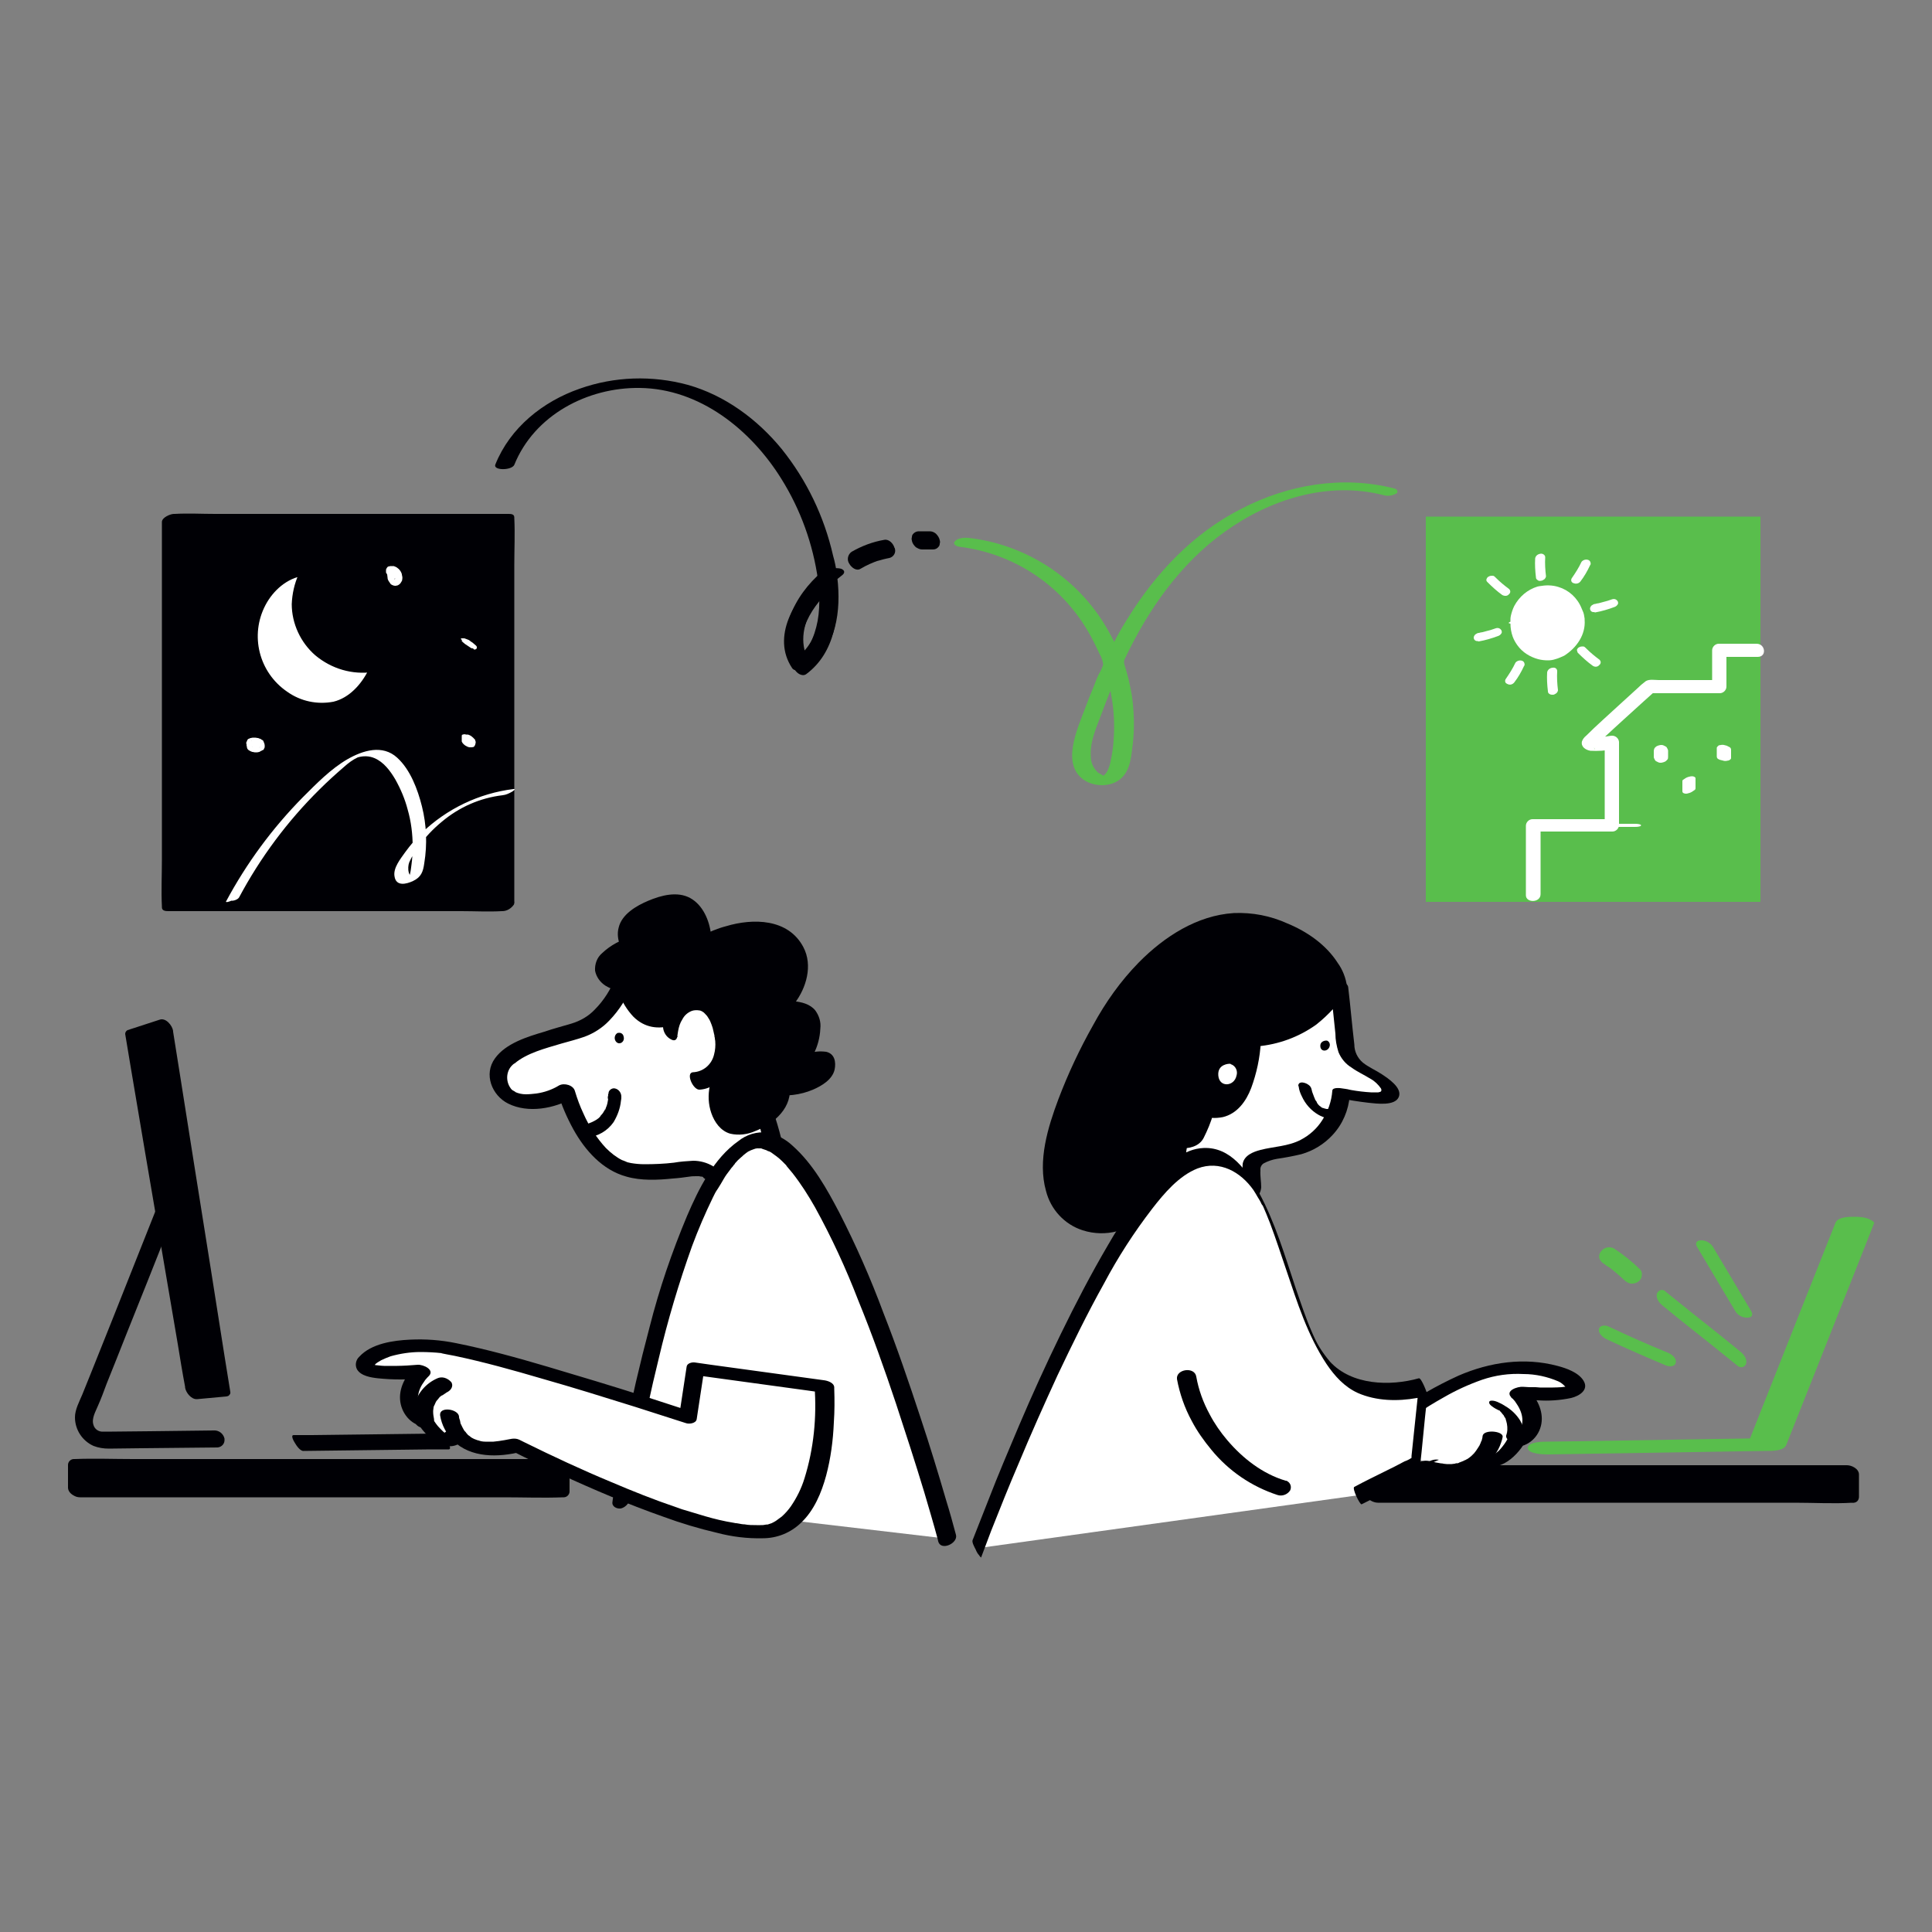 <svg transform="scale(1)" version="1.1" id="Layer_1" xmlns="http://www.w3.org/2000/svg" xmlns:xlink="http://www.w3.org/1999/xlink" x="0px" y="0px" viewBox="0 0 500 500" xml:space="preserve" class="show_show__wrapper__graphic__5Waiy "><rect x="0" y="0" width="500" height="500" fill="#808080" stroke="none"/><title>React</title><style type="text/css">
	.st0{fill:#000005;}
	.st1{fill:#59BE4C;}
	.st2{fill:#FFFFFF;}
</style><g id="character-2"><rect class="st0" x="355.8" y="381.2" width="123.1" height="5.7"></rect><path class="st0" d="M478.1,384.9H360c-1.6,0-3.2-0.1-4.8,0H355l3.1,2.4v-5.7l-1.5,1.6h118c1.6,0,3.2,0.1,4.8,0h0.2l-3.1-2.4v5.7
		c0,2.3,4.6,3.7,4.6,0.8v-5.7c0-1.5-1.9-2.4-3.1-2.4H370.1c-5,0-10-0.2-14.9,0H355c-0.8,0-1.5,0.7-1.5,1.5c0,0,0,0.1,0,0.1v5.7
		c0,1.5,1.9,2.4,3.1,2.4h107.9c5,0,10,0.3,14.9,0h0.2c0.8,0,1.5-0.7,1.5-1.5c0-0.2,0-0.4-0.1-0.6
		C480.5,385.7,479.3,384.9,478.1,384.9z"></path><path class="st1" d="M450.4,349.8c-5.3-4.4-10.8-8.6-16.2-13c-1-0.8-2.1-1.7-3.1-2.5c-0.5-0.6-1.4-0.6-1.9-0.1
		c-0.2,0.2-0.3,0.4-0.4,0.6c-0.3,1.2,0.6,2.4,1.5,3.1c5.3,4.4,10.8,8.6,16.2,13c1,0.8,2.1,1.7,3.1,2.5c0.5,0.5,1.4,0.6,1.9,0.1
		c0.2-0.2,0.3-0.3,0.4-0.6C452.2,351.7,451.3,350.5,450.4,349.8L450.4,349.8z"></path><path class="st1" d="M453.2,339.3l-10-16.8c-0.8-1-1.9-1.6-3.2-1.5c-1.1,0.1-1.3,0.9-0.8,1.7l10,16.8c0.7,1,1.9,1.6,3.2,1.5
		C453.5,340.9,453.7,340.2,453.2,339.3L453.2,339.3z"></path><path class="st1" d="M431.7,350.1c-5.2-2.1-10.3-4.4-15.4-6.8c-0.8-0.4-2.3-0.4-2.5,0.7s1.1,2.2,2,2.6c5.1,2.4,10.2,4.6,15.4,6.8
		c0.8,0.3,2.3,0.4,2.5-0.8S432.6,350.5,431.7,350.1L431.7,350.1z"></path><path class="st1" d="M424.3,328.4c-2-2-4.2-3.7-6.6-5.3c-1.2-0.6-2.6-0.3-3.4,0.8c-0.4,0.5-0.5,1.1-0.4,1.7
		c0.2,0.6,0.6,1.1,1.1,1.4c0.5,0.4,1,0.7,1.6,1.1l-0.5-0.4c1.6,1.2,3.1,2.5,4.5,3.8c0.5,0.4,1.1,0.7,1.7,0.7c0.7,0,1.3-0.2,1.8-0.6
		c0.5-0.4,0.8-1,0.8-1.6C425,329.4,424.8,328.8,424.3,328.4L424.3,328.4z"></path><path class="st0" d="M371.8,381.2c0.9,0.1,1.7-0.5,1.8-1.4c0-0.2,0-0.4,0-0.6c-0.5-1.2-1.7-1.9-3-1.8c-0.9-0.1-1.6,0.5-1.7,1.4
		c0,0.2,0,0.4,0,0.5C369.4,380.5,370.6,381.2,371.8,381.2L371.8,381.2z"></path><path class="st2" d="M371.2,379.3c8.4,2.8,13.4-2.5,13.4-2.5c3.4,3.7,7.7-4,7.7-4s3.2,0,4-4.3s-3.2-8-3.2-8s13.5,1,14.4-1.1
		s-5.2-6.2-17.5-5.4s-27.9,12.9-27.9,12.9l-10,4.9"></path><path class="st0" d="M369.7,380.8c5.5,1.8,12.6,1.2,16.9-3.2l-4.2,0.2c4.4,4.4,10-0.5,12.3-4.6l-2.6,1.3c3.4-0.1,6.2-2.6,6.8-6
		c0.6-3.4-1.2-6.9-3.7-9.1l-2.9,2.7c1.9,0.1,3.8,0.2,5.7,0.3c2.9,0.2,5.7,0,8.6-0.6c2.1-0.5,4.7-2.1,3.2-4.5
		c-1.3-2.1-4.4-3.2-6.7-3.8c-8.6-2.3-17.5-1-25.6,2.5c-5.7,2.6-11.2,5.7-16.2,9.5c-0.3,0.2-0.6,0.5-0.9,0.7
		c-0.2,0.2,1.5-0.8,0.6-0.4c-1.1,0.5-2.2,1.1-3.3,1.6l-6.4,3.2c-0.8,0.4-2,1.2-1.3,2.2s2.4,0.8,3.2,0.4l10-4.9
		c0.4-0.2,0.7-0.4,1.1-0.7c0.3-0.2-0.5,0.3-0.3,0.2l0.3-0.2c0.6-0.5,1.3-1,2-1.4c2.4-1.7,4.9-3.2,7.4-4.6c3.1-1.8,6.4-3.3,9.8-4.5
		c3.5-1.2,7.1-1.7,10.8-1.5c3.1,0,6.2,0.7,9,1.9c0.7,0.3,1.4,0.9,1.9,1.5c0.2,0.3,0,0,0.1,0.1c0,0.1,0.1,0.2,0.1,0.3
		c0-0.2,0.1-0.2,0,0c0.1-0.2,0.3-0.5,0.5-0.6c-0.2,0.1,0.5-0.3-0.1,0c-0.3,0.1,0.5-0.1,0.2-0.1c-0.1,0-0.3,0.1-0.4,0.1l-0.4,0.1
		h-0.3l-0.8,0.1c-1.5,0.1-3,0.1-4.5,0.1c-0.7,0-1.4,0-2.2-0.1h-1.1c-0.1,0-0.5,0,0,0h-0.5l-1.7-0.1c-1.3-0.1-4.8,1-2.9,2.8
		c-0.6-0.5,0.1,0.2,0.3,0.3c0.4,0.4,0.7,0.8,1,1.3c0.9,1.3,1.5,2.8,1.5,4.3c0,0.8-0.2,1.6-0.5,2.4c-0.1,0.3-0.3,0.6-0.5,0.9
		c0,0-0.5,0.5-0.2,0.2c-0.1,0.1-0.2,0.1-0.3,0.2l0.2-0.1l-0.3,0.1c0.4-0.1,0.5-0.1,0.2-0.1c-0.7,0.2,0.5,0,0.1,0c-1,0-2,0.5-2.6,1.3
		c-0.5,0.9-1.1,1.7-1.7,2.4c-0.3,0.3-0.5,0.6-0.8,0.8c-0.3,0.2-0.5,0.5-0.9,0.6c0.4-0.2-0.2,0,0.1,0s0.4,0,0.6,0
		c-0.3,0.1-0.2-0.1,0,0c-0.2-0.1-0.3-0.2-0.5-0.3c-1.3-1-3.1-0.9-4.2,0.2c-0.3,0.2-0.5,0.5-0.8,0.7c0.5-0.4-0.4,0.2-0.5,0.3
		l-0.7,0.4c-0.4,0.2,0.2-0.1-0.3,0.1c-2.4,1-5.1,1.1-7.6,0.2c-1.2-0.4-2.5-0.1-3.5,0.7c-0.5,0.4-0.6,1.2-0.2,1.7
		C369.3,380.5,369.5,380.7,369.7,380.8L369.7,380.8z"></path><path class="st2" d="M388,363.9c0,0,5.9,2.7,4.4,8.9"></path><path class="st0" d="M388.1,365c-1-0.4-0.5-0.2-0.1,0c0.1,0.1-0.7-0.4-0.4-0.2l0.1,0.1L388.1,365
		C388.2,365.1,388.5,365.4,388.1,365c-0.4-0.3,0,0,0.1,0.2l0.3,0.3c0.1,0.1,0.3,0.3,0,0s0,0,0,0c0.2,0.2,0.4,0.6,0.7,0.8
		c-0.1-0.1-0.2-0.3-0.1-0.1l0.1,0.2c0.1,0.2,0.2,0.4,0.3,0.5s0.2,0.3,0.2,0.5s0.1,0.2,0,0l0.1,0.3c0.3,1,0.4,2.1,0.2,3.2v-0.3
		c0,0.3-0.1,0.6-0.2,0.9c-0.2,0.9,1.1,1.7,1.8,2c0.5,0.3,1.1,0.5,1.7,0.6c0.2,0,0.9,0.1,1-0.2c0.6-2.1,0.2-4.4-0.9-6.3
		c-1-1.6-2.4-2.9-4-3.8c-0.6-0.4-1.2-0.7-1.9-1c-0.4-0.2-2.2-0.7-2.1,0.2c0,0.4,0.5,0.8,0.8,1c0.5,0.4,1.1,0.7,1.7,1L388.1,365z"></path><path class="st2" d="M386.2,371.7c0,0-1.3,11.6-17,7.5"></path><path class="st0" d="M383.7,371.6c0,0.3-0.1,0.7-0.2,1c0,0.2-0.1,0.3-0.2,0.5s0.1-0.3,0,0l-0.1,0.3c-0.2,0.5-0.4,0.9-0.7,1.3
		c-0.3,0.5-0.6,0.9-1,1.4l-0.3,0.3c-0.1,0.1-0.4,0.4-0.1,0.1c-0.2,0.2-0.5,0.5-0.8,0.7c-0.3,0.2-0.5,0.4-0.8,0.5
		c-0.1,0.1-0.5,0.3-0.2,0.1l-0.6,0.3c-0.3,0.1-0.7,0.3-1,0.4c0.5-0.2-0.1,0-0.2,0.1s-0.5,0.1-0.7,0.1l-0.3,0.1c-0.3,0,0.4,0,0,0
		l-0.8,0.1h-0.4c-0.3,0,0.5,0,0,0c-0.3,0-0.6,0-0.9,0l-1-0.1c0.5,0-0.5-0.1-0.6-0.1c-0.7-0.1-1.6-0.3-2.1-0.4
		c-1-0.3-2.5-0.5-3.4,0.2s0.1,1.5,0.8,1.6c5.1,1.3,10.9,1.9,15.6-0.8c2.3-1.3,4-3.5,4.8-6c0.2-0.5,0.3-1,0.4-1.5
		C388.9,370.3,384,369.9,383.7,371.6L383.7,371.6z"></path><path class="st0" d="M314.9,290.6L295,312.1c-3.6,4-9.1,5.6-14.3,4.2c-8.3-2.4-15.9-12.4,3.4-48.4c13.4-25,31.1-32,43.4-28.9
		s18.6,10.3,19.2,16c0.4,4.3-15.8,23.2-15.8,23.2L314.9,290.6z"></path><path class="st0" d="M313.2,288.8l-11.3,12.2l-6.9,7.4c-1.9,2.1-3.8,4.1-6.5,5.1c-3.4,1.3-7.2,1.2-10.4-0.5c0.7,0.4,0,0-0.2-0.1
		c-0.2-0.1-0.4-0.2-0.5-0.4l-0.5-0.3c-0.6-0.4,0.3,0.4-0.2-0.2c-0.3-0.3-0.6-0.7-1-1c0.6,0.6,0.1,0.2,0,0l-0.5-0.7
		c-0.4-0.7,0.1,0.4-0.1-0.2c-0.1-0.2-0.2-0.4-0.3-0.6s-0.2-0.5-0.3-0.8s-0.1-0.3-0.1-0.4c0.2,0.7,0,0,0-0.1
		c-0.1-0.6-0.2-1.1-0.3-1.7c0-0.3-0.1-0.7-0.1-1c0,0.5,0,0,0-0.1v-0.7c0-3.6,0.5-7.3,1.6-10.8c1.6-5.4,3.6-10.7,6-15.8
		c2.9-6.5,6.4-12.6,10.5-18.4c5.8-7.9,13.6-15.2,23.2-17.9c8.6-2.3,17.8-0.2,24.6,5.5c1.6,1.2,2.8,2.8,3.8,4.5
		c0.4,0.7-0.2-0.4,0.1,0.3c0.1,0.2,0.2,0.4,0.3,0.6s0.4,1.1,0.2,0.7c0.1,0.4,0.2,0.8,0.3,1.2v0.2c0-0.3,0-0.4,0-0.2
		c0.1,0-0.2,0.8,0,0c-0.3,1.2-0.8,2.3-1.4,3.3c-0.9,1.6-2,3.2-3.1,4.8c-2.3,3.3-4.8,6.4-7.3,9.5c-0.9,1.1-1.8,2.2-2.7,3.3
		c-0.3,0.3-0.5,0.6-0.8,0.9c-0.4,0.5-0.1,0,0.1,0c-0.4,0-1.6,1.2-1.9,1.5l-4,3.1l-8.5,6.5l-1.5,1.2c-1.9,1.4,0.9,5.6,2.7,4.2
		l14.8-11.4c1.1-0.9,2.2-1.9,3.1-3.1c2.5-3,4.9-6,7.2-9c2.5-3.1,4.7-6.5,6.5-10.1c0.7-1.2,0.9-2.6,0.8-4c-0.3-2.2-1.1-4.3-2.4-6.1
		c-3-4.7-7.9-8.1-13-10.2c-4.4-2-9.1-2.9-13.9-2.7c-9.5,0.6-18,6.1-24.6,12.8c-4.7,4.8-8.6,10.3-11.8,16.2c-3.5,6.2-6.5,12.6-9,19.2
		c-2.7,7.2-5.4,15.9-3.2,23.7c1.2,4.8,4.8,8.7,9.5,10.2c5.9,1.9,12.4,0.2,16.5-4.4c1.4-1.4,2.7-2.9,4-4.4l14.8-16l1-1.1
		C318.1,290.8,314.9,287,313.2,288.8z"></path><path class="st2" d="M324.4,269.5L324.4,269.5c8.2-0.7,15.7-5.1,20.4-11.8l1.8-2.6c0.9,6.9,1.2,12.2,1.8,16.1c0.4,3,3,4.7,4.7,5.6
		c7.4,4,8.1,6.8,5.2,7.3c-3.4,0.6-11.2-1.1-11.2-1.1s-0.5,13.1-15,15.2c-7.4,1.1-8.1,2.2-8.1,4.6s0.2,4.3,0.2,4.3s-1.5,6.7-11.4,2.6
		c-11-4.5-8-13.7-8-13.7s2.9,0.2,4.1-1.8c1-2.1,1.9-4.3,2.6-6.5c0,0,10.3,4.5,12.4-18.5"></path><path class="st0" d="M325.4,270.8c5.5-0.5,10.7-2.4,15.2-5.6c3.3-2.6,6.1-5.7,8.3-9.2l-4.7-1.2c0.5,4.2,1,8.5,1.4,12.7
		c0,1.6,0.3,3.2,0.8,4.8c0.7,1.7,1.9,3.1,3.4,4c1.5,1.1,3.3,1.9,4.9,2.9c1.1,0.6,2,1.5,2.7,2.5c0.1,0.2,0.1,0.3,0.1,0.5
		c0,0.1-0.1,0.3-0.2,0.3c-0.2,0.1,0.2,0-0.2,0.1c-0.1,0-0.3,0.1-0.4,0.1c-0.6,0-1.3,0-1.9,0c-1.7-0.1-3.4-0.3-5.1-0.6l-0.5-0.1
		l-0.4-0.1l-0.6-0.1l-0.7-0.1c-0.5-0.1-2.7-0.4-2.7,0.6c-0.2,2.7-1.1,5.3-2.6,7.6c-1.4,2.2-3.3,3.9-5.6,5.1
		c-3.3,1.7-6.9,1.7-10.4,2.6c-1.9,0.5-4.2,1.4-4.6,3.6c-0.1,1.6-0.1,3.1,0.1,4.7c0,0.2,0.1,0.5,0.1,0.7s0-0.3,0-0.2
		s-0.1,0.3-0.1,0.4c-0.2,0.5-0.4,0.9-0.7,1.2c-0.5,0.6-1.1,1.1-1.9,1.3c-1,0.3-2.1,0.3-3.1,0c-1.8-0.4-3.5-1.2-5-2.3
		c-3.3-2.4-4.8-6.6-3.7-10.5l-2.1,0.7c2.4,0.1,5.1-0.4,6.3-2.7c1-2,1.9-4.1,2.5-6.3l-3.4,0.4c1.9,0.8,3.9,0.9,5.9,0.5
		c3.7-0.9,6-4.1,7.3-7.5c1.4-3.8,2.3-7.9,2.5-12c0.2-1.8-4.7-2.9-4.9-1.2c-0.5,5.2-1.2,11.6-4.7,15.8c-0.7,1-1.7,1.8-2.9,2.2
		c0.4-0.1-0.1,0-0.4,0.1l-0.4,0.1c-0.3,0.1,0.5,0,0.1,0c-0.2,0-0.4,0-0.6,0c-0.4,0,0.5,0.1,0.2,0c-0.1,0-0.2,0-0.3,0
		c-0.7-0.1,0.3,0.1,0.1,0s-0.2-0.1-0.4-0.1c-0.3,0,0.8,0.3,0.2,0.1c-0.8-0.3-3-0.8-3.4,0.4c-0.5,1.7-1.1,3.4-1.9,5
		c-0.3,0.9-0.9,1.7-1.8,2.2c-0.2,0.1-0.4,0.1-0.5,0.2c0,0-0.7,0.1-0.3,0.1c-0.3,0-1.1,0-0.1,0c-0.7,0-1.8-0.1-2.1,0.7
		c-1.2,3.7,0.1,8,2.7,10.8c3.1,3.1,7.1,5.2,11.4,6c2.9,0.5,6.1,0.4,8.4-1.6c1-0.8,1.6-1.9,1.7-3.1c0-1.5-0.3-2.9-0.2-4.4
		c-0.1-0.7,0.2-1.4,0.8-1.8c1.1-0.6,2.3-1,3.5-1.2c2.1-0.3,4.2-0.7,6.3-1.2c3.1-0.9,5.9-2.6,8.1-5c2.6-2.8,4.1-6.4,4.4-10.1
		l-2.7,0.6c2.5,0.5,5,0.9,7.6,1.2c2,0.2,6.8,0.9,7.8-1.5s-2.9-4.9-4.4-5.9s-3.4-1.8-4.9-3c-1.4-1.2-2.2-2.9-2.2-4.7
		c-0.6-5-1-9.9-1.6-14.9c-0.2-1.4-3.9-2.3-4.7-1.2c-2,3.2-4.5,6-7.4,8.5c-3.9,3.1-8.6,4.9-13.5,5.4c-0.8,0.1-1.9,0.5-1.3,1.5
		S324.4,270.9,325.4,270.8L325.4,270.8z"></path><path class="st0" d="M343.2,269.3c0,0-1.6,0-1.5,1.5s2,1.4,2.4,0c0.2-0.6-0.1-1.3-0.7-1.5C343.3,269.3,343.3,269.3,343.2,269.3z"></path><path class="st2" d="M318.2,275.3c0,0-3.2,0-2.9,3.1s4.1,2.8,4.7,0c0.4-1.2-0.2-2.6-1.5-3C318.5,275.3,318.4,275.3,318.2,275.3z"></path><path class="st0" d="M336.1,281.2c0.1,0.9,0.4,1.7,0.8,2.5c0.9,2,2.4,3.7,4.3,4.8c1.4,0.8,3,1.2,4.6,1.1c0.4,0.1,0.8-0.2,0.9-0.6
		c0.1-0.3,0-0.5-0.2-0.7c-0.5-0.8-1.4-1.3-2.3-1.3c-0.3,0-0.6,0-0.8,0c0.4,0,0.3,0,0.1,0h-0.2l-0.4-0.1c-0.1,0-0.2-0.1-0.4-0.1
		c0.6,0.1,0.2,0.1,0.1,0l-0.4-0.1c-0.4-0.2,0.4,0.2,0,0l-0.5-0.3c-0.2-0.1,0.5,0.3,0.2,0.1l-0.1-0.1l-0.3-0.2
		c-0.1-0.1-0.4-0.3-0.1-0.1s0,0-0.1-0.1c-0.1-0.1-0.3-0.3-0.4-0.5c-0.1-0.1-0.3-0.4,0,0c0-0.1-0.1-0.1-0.1-0.2s-0.2-0.4-0.3-0.5
		s-0.2-0.3-0.2-0.4c0-0.1-0.1-0.2-0.1-0.2l0-0.1c-0.1-0.2,0.1,0.3,0,0.1c-0.2-0.5-0.4-1.1-0.6-1.6c-0.1-0.3-0.1-0.5-0.2-0.8
		c-0.1-0.4-0.4-0.8-0.7-1c-0.4-0.3-0.8-0.5-1.3-0.6c-0.4-0.1-0.7-0.1-1.1,0.1C336,280.6,335.9,280.9,336.1,281.2L336.1,281.2z"></path><path class="st2" d="M351.3,387c0,0,10.2-5,14.9-7.5l2.1-20.6c0,0-12.4,3.5-20.6-2.1c-15.9-10.9-15.9-62-37.5-57.2
		s-57.4,101.1-57.4,101.1"></path><path class="st0" d="M352.4,389.3l6.6-3.3c1.8-0.9,3.6-1.8,5.4-2.7c0.8-0.4,2.6-1,2.9-1.8c0.1-0.7,0.2-1.3,0.2-2l0.4-3.7l0.9-9.1
		l0.6-5.6c0-0.6-1.6-4.6-2.2-4.4c-7.5,2.1-17.4,1.8-23-4.3c-1-1.2-1.9-2.4-2.7-3.7c-0.8-1.3-1.4-2.6-2-4c-1.5-3.4-2.9-7.6-4.2-11.4
		c-2.8-8.4-5.3-16.9-9.5-24.7c-3-5.5-7.3-11.8-14.3-11.5c-5.1,0.2-9,3.9-12.3,7.5c-4.7,5.5-8.9,11.4-12.5,17.7
		c-4.4,7.5-8.4,15.2-12.2,23s-7.4,15.7-10.8,23.7c-2.7,6.4-5.4,12.7-7.9,19.2c-1.3,3.3-2.6,6.6-3.9,9.9l-0.2,0.5
		c-0.2,0.6,0.5,1.8,0.8,2.4c0.2,0.5,0.5,1.1,0.9,1.5c0,0.1,0.5,0.6,0.5,0.6c0.9-2.3,1.7-4.6,2.6-6.9c2.3-5.8,4.6-11.6,7.1-17.4
		c3.2-7.7,6.6-15.3,10.1-22.9c3.8-8,7.7-16,12-23.7c3.6-6.8,7.8-13.3,12.5-19.4c3.1-4,6.9-8.5,11.7-10.4c5.8-2.2,11.2,0.9,14.5,5.6
		c0.4,0.6,0.8,1.3,1.2,2c0.1,0.2,0,0,0,0l0.2,0.3l0.4,0.7c0.2,0.4-0.1-0.2,0.1,0.2c0.1,0.2,0.2,0.5,0.4,0.7s0.3,0.6,0.2,0.4
		s0.2,0.3,0.2,0.4c0.2,0.5,0.4,0.9,0.6,1.4s0.7,1.7,1,2.5c1.5,4,2.8,8,4.2,12.1c2.8,8.3,5.5,16.9,10.4,24.3c2.1,3.1,4.6,5.9,8.1,7.5
		c4.8,2.1,10.3,2.2,15.3,1.3c1-0.1,1.9-0.4,2.9-0.6l-2.2-4.4l-1.4,13.3l-0.7,6.7c0,0.1,0,0.4,0,0.5c-0.6,0.4-1.2,0.7-1.8,0.9
		c-1.7,0.9-3.4,1.8-5.1,2.6c-2.6,1.3-5.3,2.6-7.9,4C349.8,385.1,352,389.6,352.4,389.3L352.4,389.3z"></path><path class="st0" d="M304.6,356.9c0.7,3.8,2,7.5,3.8,10.8c1.4,2.7,3.2,5.2,5.1,7.5c4.5,5.5,10.4,9.5,17.1,11.7
		c1.2,0.4,2.6-0.1,3.3-1.2c0.4-0.9,0.1-1.9-0.8-2.4c-0.1-0.1-0.3-0.1-0.4-0.1c-6-1.8-11.1-5.8-15.1-10.5c-1.7-2-3.3-4.3-4.5-6.6
		c-1.7-3.1-2.9-6.4-3.5-9.8C309.2,353.6,304.3,354.3,304.6,356.9L304.6,356.9z"></path><path class="st1" d="M400.4,376.4l19.2-0.3l30.7-0.5l7-0.1c1.5,0,4.4,0,5-1.6l7.7-19.4l12.2-30.8l2.8-7.1c0.2-0.5-1.3-1.1-1.5-1.2
		c-1.1-0.4-2.3-0.5-3.5-0.5c-1.5,0-4.4,0-5,1.6l-7.7,19.4l-12.2,30.8l-2.8,7.1l5-1.6l-19.2,0.3l-30.7,0.5l-7,0.1c-1.1,0-4.9,0-5,1.6
		S399.6,376.4,400.4,376.4L400.4,376.4z"></path></g><g id="character-1"><rect class="st0" x="19.9" y="379.6" width="125.1" height="5.8"></rect><path class="st0" d="M20.7,387.5h109.8c5,0,10.1,0.2,15.2,0h0.2c0.8,0,1.5-0.7,1.5-1.5c0,0,0-0.1,0-0.1V380c0-1.5-1.9-2.4-3.1-2.4
		H34.5c-5,0-10.1-0.2-15.2,0h-0.2c-0.8,0-1.5,0.7-1.5,1.5c0,0,0,0.1,0,0.1v5.8c0,2.3,4.6,3.7,4.6,0.8V380l-1.5,1.6h120.1
		c1.6,0,3.2,0.1,4.9,0h0.2l-3.1-2.4v5.8l1.5-1.6H34.5c-5,0-10.1-0.2-15.2,0h-0.2c-0.9,0-1.5,0.7-1.5,1.5c0,0.2,0,0.4,0.1,0.6
		C18.3,386.7,19.4,387.5,20.7,387.5z"></path><path class="st2" d="M161.7,253.7c0,0-3.9,10.1-11.2,12.6s-22.4,5-21.3,12.8s11.7,6.8,17.5,3.3c0,0,5.4,19.6,18.5,20.7
		s17.2-4,20.8,3.5c0,0,18.8,8.2,14.9-6.9c-0.6-2.4-5.4-32.6-26-35.2C174.9,264.4,163.4,263.6,161.7,253.7z"></path><path class="st0" d="M159.3,252.9c-1.2,3.1-3,6-5.4,8.4c-1.6,1.7-3.7,2.9-6,3.6c-2.3,0.7-4.7,1.3-7,2.1c-4.4,1.3-10,3-12.8,6.9
		c-3,4.1-0.8,9.6,3.4,11.7c5.2,2.6,12,1.3,16.9-1.5l-4.1-1.5c1,3.4,2.4,6.6,4.1,9.7c3,5.4,7.5,10.5,13.7,12.2
		c3.8,1.1,8.1,0.9,12,0.5c1.5-0.1,3-0.3,4.4-0.5c0.6-0.1,1.2-0.1,1.8-0.1c0.1,0,0.9,0,0.5,0h0.1l0.5,0.1c0.1,0,0.5,0.1,0.1,0
		s0,0,0.1,0s0.8,0.2,0.1,0c0.1,0,0.2,0.1,0.3,0.2c0.3,0.2-0.4-0.4,0,0c0.1,0.2,0.3,0.3,0.5,0.4c-0.1-0.1,0.3,0.4,0.4,0.5
		c0.2,0.3,0.4,0.6,0.6,0.9c0.4,0.8,1,1.5,1.9,1.8c1,0.4,2,0.8,3,1.1c3.8,1.2,9.1,2.4,12.7,0.1c4-2.5,2.7-7.5,1.9-11.3
		c-2-9.5-5.4-19.2-11.9-26.7c-4.1-4.9-9.9-8.1-16.2-9c-0.4,0-0.8-0.1-1.2-0.2s-0.8-0.2-1.1-0.2c0.7,0.2,0,0-0.2-0.1
		s-0.6-0.2-0.9-0.3c-0.5-0.2-1.1-0.4-1.6-0.6s-0.1,0,0,0l-0.4-0.2c-0.4-0.2-0.7-0.4-1-0.6c-1-0.6-1.9-1.5-2.6-2.4
		c-0.9-1.3-1.5-2.8-1.8-4.4c-0.4-2.3-5.2-2.6-4.7,0.3c1.4,7.3,8.4,11.6,15.3,12.5c1.2,0.1,2.3,0.4,3.5,0.7c1.7,0.5,3.2,1.3,4.6,2.3
		c1.5,1,2.8,2.1,4,3.4c1.2,1.3,2.3,2.7,3.2,4.2c3.5,5.5,6,11.5,7.4,17.8c0.4,1.6,0.7,3.3,1.1,4.9c0.4,1.5,0.5,3,0.4,4.5
		c0,0.2-0.1,0.4-0.1,0.6c-0.1,0.3-0.2,0.5-0.3,0.8c-0.2,0.5,0.2-0.3-0.1,0.1l-0.3,0.4c-0.1,0.1-0.1,0.2-0.2,0.2
		c-0.2,0.2,0.3-0.1-0.2,0.1c-0.2,0.1-0.9,0.5-0.4,0.3c-0.3,0.1-0.6,0.2-0.9,0.3c0,0-0.6,0.1-0.2,0s-0.3,0-0.4,0c-0.3,0-0.7,0-1,0
		h-0.5c0.6,0,0,0-0.1,0c-0.4,0-0.7-0.1-1.1-0.1c-0.8-0.1-1.5-0.3-2.2-0.4h0.1l-0.6-0.2l-0.9-0.3c-0.5-0.2-1-0.3-1.5-0.5
		s-1-0.4-1.5-0.6l1.7,1.6c-0.8-1.8-2-3.4-3.7-4.6c-1.5-0.9-3.3-1.4-5.1-1.4c-1.7,0.1-3.3,0.2-5,0.5c-2.5,0.3-5.1,0.4-7.6,0.4
		c-1.2,0-2.3-0.1-3.5-0.3c-0.3-0.1-0.6-0.1-0.9-0.2c-0.2-0.1-0.5-0.2-0.7-0.3c-0.1,0-0.9-0.4-0.6-0.2c-1.6-0.8-3-1.9-4.3-3.2
		c-2.4-2.6-4.4-5.7-5.8-8.9c-0.9-1.9-1.6-3.8-2.2-5.8c-0.4-1.6-2.8-2.2-4.1-1.5c-1.8,1.1-3.8,1.8-5.9,2.1c-0.9,0.1-1.8,0.2-2.7,0.2
		c-1,0-1.9-0.2-2.8-0.6c0.5,0.2-0.7-0.5-0.6-0.4c-0.2-0.2-0.4-0.3-0.5-0.5c-1.5-2-1.2-4.9,0.8-6.4c0.1,0,0.1-0.1,0.2-0.1
		c3.2-2.7,8-3.9,12-5.1c2.1-0.6,4.1-1.1,6.1-1.8c2.4-0.9,4.6-2.3,6.4-4.2c2.6-2.7,4.6-5.9,6-9.4
		C164.9,252.3,160.2,250.6,159.3,252.9z"></path><path class="st0" d="M201.9,282c0,0,10.9,1.4,11.8-4.5s-5.6-3.7-5.6-3.7s6.2-12.6-4.7-13.4c0,0,7.7-10-0.4-17.3s-21.4-0.1-21.4-0.1
		s-1.3-12.7-12-9.7s-7,10.3-7,10.3s-6.9,1.8-6.5,6.2s5.9,5.4,5.9,5.4s3.6,12.2,12.9,9.1l11.3,14.4c-1.4,3.9-0.7,8.3,1.8,11.6
		C192.3,295.8,203.5,290,201.9,282z"></path><path class="st0" d="M199.9,283.3c3.6,0.5,7.2,0.1,10.5-1.3c2.3-1,5-2.6,5.6-5.2c0.4-2,0-4.1-2.2-4.6c-1.6-0.2-3.2-0.1-4.7,0.5
		l1.4,0.2c1.1-2.1,1.7-4.4,1.8-6.7c0.2-1.7-0.3-3.3-1.3-4.7c-1.4-1.7-3.6-2.2-5.7-2.4l0.3,0.6c3.1-4,4.8-9.9,2.3-14.6
		c-3.9-7.4-13-7.5-20-5.4c-2.3,0.6-4.4,1.5-6.5,2.6l2.6-0.5c-0.4-3.6-2.1-7.6-5.4-9.4s-7.5-0.7-10.8,0.7c-3.1,1.3-6.9,3.5-7.7,7
		c-0.4,1.5-0.2,3.1,0.4,4.6l3.1-2.3c-2.9,0.8-5.6,2.2-7.8,4.3c-1.3,1.1-1.9,2.8-1.8,4.5c0.3,1.6,1.3,3,2.7,3.9c1,0.6,2,1,3.1,1.3
		c0.4,0.1,0-0.2,0.1,0c0.1,0.2,0.2,0.5,0.3,0.7c0.8,2.2,2.1,4.3,3.7,6c2.9,2.9,6.5,3.4,10.3,2.2h-1.4l10.9,14
		c0.1,0.1,0.3,0.3,0.4,0.5c-0.1-0.3,0-0.1-0.1,0.1c-0.1,0.3-0.2,0.7-0.3,1.1c-0.5,2.4-0.4,4.8,0.4,7.1c0.8,2.3,2.4,4.6,4.9,5.3
		c2.2,0.5,4.5,0.2,6.5-0.7c4.9-1.9,9.8-6.2,8.8-12c-0.1-0.6-4.7,1-4.4,2.3c0.4,2-0.1,4-1.2,5.7c-0.5,0.7-1,1.3-1.7,1.8
		c-0.2,0.1-0.3,0.2-0.5,0.3c0.5-0.2-0.4,0.1,0,0l-0.5,0.1c-4.8,1.2-7.6-3.8-8-7.9c0-1.7,0.2-3.4,0.6-5c0.1-0.6-0.2-0.8-0.6-1.2
		l-5.8-7.3l-4.9-6.2c-0.3-0.4-1.1-0.1-1.4,0c-5.7,1.8-10.1-4.4-11.5-9.1l-0.2-0.1c-2.6-0.5-5.4-2.3-5.7-5.1
		c-0.1-0.8,0.1-1.7,0.6-2.4c0.3-0.5,0.8-0.9,1.3-1.2c-0.5,0.3,0.9-0.4,0.2-0.1c0.2-0.1,1-0.4,0.4-0.2c0.3-0.1,0.6-0.2,0.9-0.3
		c0.5-0.1,3.5-1.4,3.1-2.2c-1.3-2.7-0.3-6.4,2.3-7.5c2.5-1.2,5.4-1.1,7.8,0.3c1.7,1.3,3,3.1,3.6,5.1c0.5,1.2,0.8,2.4,0.9,3.7
		c0.1,0.6,2.5-0.5,2.5-0.5l0.3-0.1l0.3-0.2c0.4-0.2-0.6,0.2,0.1,0c0.9-0.4,1.7-0.7,2.6-1c2.8-1,5.9-1.3,8.9-1
		c3.7,0.5,6.9,2.5,8.9,5.6c1.6,2.8,1.9,6.2,0.8,9.2c-0.5,1.8-1.4,3.5-2.5,5c-0.3,0.4-0.1,0.6,0.3,0.6c2,0,3.8,0.9,5.1,2.4
		c0.8,1.3,1.1,2.9,0.9,4.5c-0.2,2.1-0.8,4.2-1.7,6.1c-0.3,0.6,1.3,0.2,1.4,0.2s0.5-0.1,0.1,0s0.5-0.1,0.6-0.1c0.7-0.1,1.4-0.1,2,0.1
		c2,0.7,1.9,3.6,0.9,5.1c-0.1,0.1-0.2,0.3-0.3,0.4s0.5-0.2,0,0c0.1-0.1,0.3-0.1,0.4-0.2c-0.2,0.1-0.3,0.1-0.1,0.1l-0.6,0.2
		c-0.9,0.2-1.8,0.3-2.7,0.4c-0.9,0-1.7,0-2.6,0l-0.9-0.1c-0.2,0-0.6-0.1-0.1,0c-1.1,0-2.1,0.3-3,1
		C200.9,281.8,199.1,283.2,199.9,283.3z"></path><path class="st2" d="M173.6,267c0,0,0.4-8.7,6.7-7.8s11.2,19.8,0.2,20.7"></path><path class="st0" d="M175.3,268.1c0-0.3-0.1,0.5,0,0.3S175.3,268.1,175.3,268.1c0.1-0.5,0.1-0.9,0.2-1.3c0.2-1.1,0.5-2.1,1.1-3
		c0.5-1,1.4-1.8,2.5-2.2c0.6-0.2,1.3-0.2,1.9-0.1c0.2,0,0.4,0.1,0.6,0.2c0.1,0,0.2,0.1,0.2,0.1c-0.5-0.2,0.1,0,0.1,0.1l0.2,0.1
		c0.4,0.2-0.4-0.3,0,0l0.5,0.5c0.4,0.4-0.3-0.4,0,0c0.1,0.1,0.1,0.2,0.2,0.2l0.3,0.4c0.3,0.4-0.3-0.4,0,0l0.5,0.8l0.2,0.4
		c0.3,0.5-0.2-0.5,0,0s0.5,1.2,0.7,1.9c-0.2-0.6,0.1,0.4,0.1,0.5c0.1,0.3,0.1,0.6,0.2,0.9s0.1,0.4,0.1,0.6c0,0,0.1,0.6,0.1,0.3
		s0,0.3,0,0.3c0,0.2,0.1,0.4,0.1,0.6c0.1,1.2,0,2.4-0.3,3.5c-0.6,2.6-2.8,4.5-5.5,4.6c-1.9,0.2,0.1,4.7,1.8,4.5
		c3.1-0.2,5.8-2.3,6.7-5.3c0.9-3.1,0.8-6.4-0.2-9.4c-0.9-3.2-2.5-6.6-5.1-8.8s-6.1-2.4-8.4,0.2c-1.7,1.9-2.4,4.7-2.5,7.2
		c0.1,1.2,0.8,2.4,1.9,3C174.6,269.6,175.2,269.1,175.3,268.1L175.3,268.1z"></path><path class="st0" d="M157.4,283.1c0,0.3,0,0.5-0.1,0.8c0,0.1,0,0.3,0,0.4s0,0.1,0,0.2s0.1-0.3,0.1-0.3c0,0.1,0,0.1,0,0.2
		c-0.1,0.4-0.1,0.7-0.2,1.1c-0.1,0.4-0.2,0.8-0.4,1.2c0,0.1-0.1,0.2-0.1,0.3s-0.2,0.4-0.1,0.1s-0.1,0.1-0.1,0.2l-0.2,0.3
		c-0.2,0.4-0.5,0.8-0.9,1.2c0,0.1-0.1,0.2-0.2,0.3s0.3-0.3,0.1-0.1l-0.1,0.1c-0.2,0.2-0.4,0.4-0.6,0.5c-0.2,0.2-0.5,0.3-0.8,0.5
		l-0.2,0.1c-0.1,0.1,0.4-0.2,0,0l-0.4,0.2c-0.3,0.1-0.7,0.3-1,0.4l-0.6,0.1c0.4-0.1-0.2,0-0.3,0c-0.8,0.1-1.4,0.8-1.3,1.6
		c0,0.1,0,0.2,0,0.2c0.2,0.8,1,1.8,2,1.7c2.7-0.3,5.2-1.7,6.8-4c1-1.7,1.7-3.5,1.9-5.5c0.1-0.4,0.1-0.7,0.1-1.1c0-1-0.7-1.9-1.6-2.1
		c-0.7-0.2-1.5,0.3-1.7,1c0,0.1,0,0.2,0,0.3L157.4,283.1z"></path><path class="st0" d="M159.9,267.3c-0.7,0.3-1,1.2-0.7,1.9c0,0.1,0.1,0.1,0.1,0.2c0.8,1.3,2.5,0.3,2.1-1.1c-0.1-0.7-0.7-1.1-1.3-1
		C160,267.3,160,267.3,159.9,267.3z"></path><path class="st2" d="M160.7,388.3c0,0,13.2-84.7,33.8-92.7S245,398.2,245,398.2"></path><path class="st0" d="M163.1,388c0.6-3.7,1.2-7.3,1.9-11c1.6-8.5,3.4-17,5.5-25.5c2.3-9.8,5.2-19.5,8.6-29c1.6-4.3,3.4-8.5,5.4-12.6
		c0.5-1,0.6-1.3,1.3-2.3c0.5-0.8,1-1.6,1.5-2.5s1-1.5,1.6-2.3c0.2-0.3,0.5-0.7,0.8-1c0.1-0.2,0.2-0.3,0.4-0.5
		c0.4-0.5-0.1,0.1,0.1-0.2c0.5-0.6,1-1.1,1.6-1.6c0.3-0.2,0.5-0.5,0.8-0.7s0.3-0.2,0,0l0.5-0.4c0.3-0.2,0.5-0.4,0.8-0.5l0.4-0.2
		c0.3-0.2,0.4-0.2,0,0c0.3-0.1,0.5-0.2,0.8-0.3l0.3-0.1c0.4-0.2-0.6,0.1-0.1,0l0.6-0.1c0.7-0.1-0.4-0.1,0.2,0l0.7,0h0.3
		c0.2,0-0.5-0.2-0.1,0s0.9,0.3,1.4,0.5c0.1,0.1,0.8,0.4,0.5,0.2l0.2,0.1l0.4,0.2c1,0.7,2,1.4,2.9,2.3c0.2,0.2,0.5,0.5,0.7,0.7
		l0.4,0.4c0.2,0.2-0.2-0.2,0.1,0.2c0.5,0.6,1,1.2,1.5,1.8c2.2,2.8,4.1,5.8,5.8,8.8c4.3,7.8,8,15.8,11.2,24.1
		c3.6,8.8,6.8,17.8,9.8,26.8c2.5,7.6,5,15.3,7.3,22.9c1.2,4.1,2.4,8.1,3.5,12.2l0.1,0.5c0.7,2.6,5.2,0.5,4.6-1.7
		c-0.8-3-1.6-5.9-2.5-8.8c-2.1-7.2-4.3-14.4-6.7-21.6c-3-9.1-6.1-18.2-9.6-27.1c-3.3-8.9-7.1-17.5-11.4-25.9
		c-3.2-6.1-6.8-12.6-12.1-17.3c-1.8-1.7-4.1-2.9-6.5-3.4c-2.7-0.3-5.4,0.5-7.5,2.2c-6.4,4.5-10.3,12.4-13.3,19.4
		c-3.9,9.3-7.2,18.9-9.7,28.8c-2.5,9.4-4.7,18.9-6.6,28.4c-1.1,5.3-2,10.6-2.9,16l-0.1,0.8c-0.2,1.2,1.1,1.8,2.1,1.7
		C161.7,390.2,162.7,389.2,163.1,388L163.1,388z"></path><path class="st0" d="M130.5,376.2c1.3,0,2.5-0.8,2.9-2c0.3-0.9-0.1-1.9-1-2.2c-0.2-0.1-0.3-0.1-0.5-0.1c-1.3,0-2.5,0.8-2.9,2
		c-0.3,0.9,0.1,1.9,1,2.2C130.1,376.2,130.3,376.2,130.5,376.2L130.5,376.2z"></path><path class="st2" d="M117.5,371.5c-3.5,3.7-7.9-4.1-7.9-4.1s-3.2,0-4-4.4s3.3-8.2,3.3-8.2s-13.8,1.1-14.7-1.1s5.3-6.3,17.8-5.5
		s65.8,18.3,65.8,18.3l1.9-12.5l33.4,4.6c0,0,2,29.8-11.6,36.6S133.2,374,133.2,374c-15.9,4.1-17.2-7.6-17.2-7.6"></path><path class="st0" d="M115.3,370.6c-0.1,0.1-0.3,0.2-0.4,0.3s-0.2-0.1,0,0s0.7,0,0.4,0s0.3,0.2-0.1,0l-0.5-0.4
		c-0.3-0.3-0.6-0.6-0.9-0.9c-0.7-0.7-1.3-1.6-1.8-2.4c-0.6-0.9-1.5-1.4-2.6-1.4c-0.6,0,0.7,0.2,0.1,0c-0.2-0.1-0.2,0,0.2,0.1
		l-0.3-0.1c-0.4-0.3,0.3,0.3-0.1-0.1c-0.3-0.4-0.6-0.8-0.8-1.2c-0.3-0.8-0.5-1.6-0.4-2.5c0.1-1.5,0.6-3,1.5-4.2
		c0.3-0.5,0.6-0.9,1-1.3c0.2-0.2,1-1,0.3-0.3c1.8-1.7-1.4-3.1-2.8-3c-0.9,0.1-1.8,0.1-2.8,0.2c-1.7,0.1-3.3,0.1-5.4,0.1
		c-0.9,0-1.7-0.1-2.6-0.2l-0.6-0.1c0.6,0.1,0,0-0.1,0c-0.2,0-0.3-0.1-0.5-0.1c-0.4-0.1,0.5,0.3-0.1,0c-0.4-0.2,0.4,0.3,0.2,0.1
		s0.5,0.5,0.4,0.5c-0.2-0.2,0.2,0.4,0,0.1c0,0-0.1-0.6,0,0.1c0-0.1,0-0.2,0.1-0.3c0.2-0.2-0.2,0.3,0,0c0.1-0.2,0.3-0.4,0.5-0.6
		c0.3-0.4-0.3,0.2,0.1-0.1l0.4-0.3c0.3-0.2,0.7-0.4,1-0.6c0.8-0.4,1.6-0.7,2.4-1c2.5-0.7,5.1-1.1,7.7-1.1c1.9,0,3.8,0.1,5.6,0.3
		c0.4,0-0.2,0-0.2,0l0.4,0.1l1,0.2l2.1,0.4c7.6,1.6,15.1,3.7,22.6,5.9c8.1,2.3,16.1,4.8,24.1,7.3c4.4,1.4,8.7,2.8,13.1,4.2
		c0.8,0.3,2.6,0.1,2.8-1l1.9-12.5l-2.1,1.1l29.2,4l4.2,0.6l-2.7-1.8c0.6,8.1-0.2,16.2-2.6,23.9c-0.8,2.6-2,5-3.5,7.2
		c-0.7,1-1.5,1.9-2.4,2.7c-0.5,0.4-1,0.7-1.5,1.1c-0.3,0.2-0.7,0.4-1.1,0.6c-0.3,0.1-0.6,0.2-0.9,0.3c-0.2,0.1-0.6,0.1-0.1,0
		l-0.7,0.1c-0.4,0.1-0.8,0.1-1.2,0.1H196c-0.3,0,0.4,0-0.2,0c-1,0-2.1,0-3.1-0.2c-0.5,0-1-0.1-1.5-0.2l-0.6-0.1h-0.2l-0.5-0.1
		c-2.5-0.4-5-1-7.4-1.7c-1.3-0.4-2.7-0.8-4-1.2l-2-0.6l-1.7-0.6c-5.6-1.9-11.1-4.1-16.5-6.4c-7.7-3.2-15.2-6.7-22.7-10.4
		c-0.4-0.2-0.8-0.4-1.2-0.6c-1.3-0.6-2.5-0.1-3.8,0.1c-1,0.2-2,0.3-2.9,0.4c-0.7,0-1.4,0-2.1,0c-0.6,0-1.2-0.1-1.7-0.3l-0.4-0.1
		c0.1,0,0.4,0.2,0,0c-0.3-0.1-0.5-0.2-0.8-0.3l-0.4-0.2c0.1,0,0.4,0.2,0,0s-0.5-0.3-0.7-0.5l-0.3-0.2c-0.3-0.2,0.3,0.2,0,0
		s-0.3-0.3-0.4-0.4s-0.3-0.3-0.4-0.5l-0.2-0.2c-0.3-0.4,0.2,0.3-0.1-0.1c-0.4-0.6-0.7-1.3-1-1.9c-0.1-0.2-0.2-0.5,0-0.1
		c0-0.1-0.1-0.3-0.1-0.4s-0.1-0.5-0.2-0.7c-0.1-0.2-0.1-0.4-0.1-0.6c-0.2-2-5.2-2.7-4.9-0.3c0.4,2.5,1.6,4.7,3.3,6.5
		c4.7,4.6,11.8,4.4,17.8,2.9l-2.5-0.2c4.1,2.1,8.2,4,12.4,6c8.7,4,17.6,7.8,26.7,11c4.6,1.7,9.3,3.1,14,4.2c3.8,1,7.8,1.5,11.8,1.4
		c3.7,0,7.2-1.4,9.9-4c3.4-3.2,5.3-7.8,6.5-12.2c1.2-4.5,1.8-9.1,2-13.8c0.2-2.9,0.2-5.8,0.1-8.7c0-0.1,0-0.3,0-0.4
		c-0.1-1.2-1.8-1.7-2.7-1.8l-29.2-4l-4.2-0.6c-0.7-0.1-2,0.2-2.1,1.1l-1.9,12.5l2.8-1c-3.9-1.3-7.8-2.5-11.7-3.8
		c-8.4-2.7-16.8-5.2-25.2-7.7c-7.8-2.3-15.7-4.5-23.7-6.1c-3.9-0.8-7.9-1.1-11.9-0.9c-4.3,0.2-10,1-13.1,4.4
		c-0.9,0.8-1.2,2.2-0.6,3.3c1,1.7,3.6,2.1,5.4,2.3c3.9,0.4,7.7,0.4,11.6,0l0.8-0.1l-2.8-2.9c-2.5,2.3-4.3,5.7-3.8,9.1
		s3.2,6.4,6.8,6.4l-2.6-1.4c2.3,4.1,7.9,9.2,12.4,4.8c0.8-0.9-0.5-2-1.2-2.3C117.5,369.6,116.2,369.8,115.3,370.6L115.3,370.6z"></path><path class="st2" d="M114.1,358.4c0,0-6,2.7-4.5,9"></path><path class="st0" d="M113.2,356.7c-3,1.3-5.2,3.9-6,7c-0.3,1.4-0.3,2.8,0.1,4.2c0.4,1.2,1.6,1.8,2.8,1.5c1-0.2,2.5-1.1,2.2-2.3
		c-0.1-0.5-0.2-1.1-0.2-1.7c0-0.1,0-0.2,0-0.2c0-0.2,0,0.3,0,0.2c0-0.1,0-0.2,0-0.3c0-0.3,0.1-0.5,0.1-0.8c0-0.2,0.1-0.4,0.2-0.6
		s0.1-0.2,0.1-0.3s-0.2,0.5-0.1,0.3s0.1-0.1,0.1-0.2c0.2-0.4,0.3-0.8,0.6-1.1l0.2-0.3c0.2-0.3-0.3,0.4-0.1,0.2s0.2-0.3,0.4-0.5
		c0.2-0.3,0.5-0.5,0.8-0.7l0.2-0.1c-0.1,0.1-0.5,0.4-0.2,0.2l0.4-0.3c0.2-0.1,0.4-0.3,0.6-0.4s0.3-0.2,0.5-0.3s-0.7,0.4-0.4,0.2l0,0
		c1-0.4,2-1.5,1.3-2.7C115.7,356.5,114.3,356.2,113.2,356.7L113.2,356.7z"></path><path class="st0" d="M45.4,300c-0.5,1.6-1.1,3.1-1.7,4.6c-1.3,3.3-2.6,6.6-3.9,9.9c-3.6,9.1-7.2,18.1-10.8,27.2l-5.4,13.5
		c-0.8,1.9-1.5,3.8-2.3,5.7s-1.9,3.9-1.9,5.9c0,3.2,1.9,6.1,4.8,7.4c1.3,0.5,2.6,0.7,4,0.7l8.3-0.1l19.8-0.2c1.1-0.1,1.9-1,1.8-2.1
		c0-0.1,0-0.2,0-0.2c-0.3-1.3-1.5-2.2-2.8-2.1l-16.5,0.2l-9.8,0.1c-0.8,0-1.5,0-2.3,0c-1.1,0.1-2.2-0.6-2.5-1.7
		c-0.6-1.7,0.6-3.6,1.2-5.1c0.8-1.8,1.5-3.7,2.2-5.6c1.7-4.2,3.4-8.5,5.1-12.8c3.6-8.9,7.1-17.8,10.6-26.6c1.5-3.8,3-7.5,4.4-11.2
		c0.7-1.7,1.5-3.5,2-5.2C50.6,299.4,46.2,297.2,45.4,300L45.4,300z"></path><path class="st0" d="M78.6,375.5l32.8-0.4h4.7c0.9,0-0.1-1.7-0.3-2c-0.4-0.6-1.4-2.1-2.3-2.1l-32.8,0.4l-4.7,0
		c-0.9,0,0.1,1.7,0.3,2C76.7,374.1,77.7,375.6,78.6,375.5L78.6,375.5z"></path><polygon class="st0" points="57.5,359.3 49.9,360 34.5,268.6 42.8,265.9 	"></polygon><path class="st0" d="M56.5,357.3l-7.6,0.7l3.1,3l-1.5-9l-3.7-21.9l-4.5-26.4l-3.9-22.9l-1.3-7.5l-0.4-2.4c0-0.4-0.1-0.8-0.2-1.2
		c0-0.1,0-0.1,0-0.2l-0.6,1l8.3-2.7l-3.5-2.9l1.5,9.3l3.5,22.2l4.3,27l3.7,23.4c0.6,3.8,1.2,7.6,1.8,11.3c0,0.1,0,0.1,0,0.2
		c0.2,1.2,1,2.2,2.1,2.7c0.7,0.3,2.2,0.4,2-0.8l-1.5-9.3l-3.5-22.2l-4.3-27l-3.7-23.4c-0.6-3.8-1.2-7.6-1.8-11.3v-0.2
		c-0.2-1.4-1.9-3.5-3.5-2.9l-8.3,2.7c-0.4,0.2-0.6,0.6-0.6,1l1.5,9l3.7,21.9l4.5,26.4l3.9,22.9c0.6,3.7,1.2,7.4,1.9,11.1v0.2
		c0.2,1.3,1.6,3.1,3.1,3l7.6-0.7C61,361.1,58.2,357.1,56.5,357.3z"></path></g><g id="day"><rect class="st1" x="369" y="133.7" width="86.6" height="99.7"></rect><path class="st2" d="M410.1,160.4c0-0.1,0-0.2,0-0.3c-0.1-0.7-0.2-1.4-0.5-2l-0.3-0.7c-1.1-2.7-3.3-4.7-6-5.5
		c-1.6-0.5-3.2-0.5-4.9-0.2l-0.5,0.1c-2.6,0.8-4.7,2.6-6,5c-0.4,0.8-0.7,1.7-0.9,2.6c-0.1,0.4-0.1,0.7-0.1,1.1c0,0.1,0,0.2,0,0.4
		c-0.5,0.2-0.7,0.4,0,0.5c0,1.1,0.2,2.3,0.6,3.4c0.3,0.8,0.7,1.5,1.2,2.2c1.3,1.8,3.2,3,5.4,3.6l0,0c0.8,0.2,1.6,0.3,2.5,0.3l0,0
		c0.7,0,1.3-0.1,1.9-0.3c0.8-0.2,1.6-0.6,2.3-0.9C408.1,167.6,410.4,164.2,410.1,160.4z"></path><path class="st2" d="M400.4,174c-0.1,1.6,0,3.3,0.2,4.9c0,0.3,0.1,0.5,0.4,0.7c0.3,0.2,0.6,0.2,0.9,0.2c0.3,0,0.6-0.2,0.9-0.4
		c0.2-0.2,0.4-0.5,0.4-0.8c-0.2-1.6-0.3-3.3-0.2-4.9c0-0.6-0.5-1-1.1-0.9c0,0-0.1,0-0.1,0C401,172.9,400.5,173.4,400.4,174z"></path><path class="st2" d="M397.3,144.5c-0.1,1.6,0,3.3,0.2,4.9c0,0.3,0.1,0.5,0.4,0.7c0.2,0.2,0.5,0.3,0.9,0.2c0.3,0,0.6-0.2,0.9-0.4
		c0.2-0.2,0.4-0.5,0.4-0.8c-0.2-1.6-0.3-3.3-0.2-4.9c0-0.6-0.7-1-1.2-0.9C397.9,143.4,397.4,143.9,397.3,144.5z"></path><path class="st2" d="M412.8,158.5c1.7-0.3,3.4-0.8,5-1.4c0.3-0.1,0.6-0.3,0.8-0.6c0.2-0.2,0.2-0.5,0.1-0.8
		c-0.3-0.6-0.9-0.8-1.5-0.6c-0.8,0.3-1.5,0.5-2.3,0.7c-0.4,0.1-0.7,0.2-1.1,0.3l-0.6,0.1l-0.3,0.1c0.4-0.1,0,0-0.1,0
		c-0.3,0-0.6,0.2-0.9,0.4c-0.2,0.2-0.4,0.5-0.4,0.8c0,0.6,0.5,1,1.1,0.9C412.7,158.5,412.8,158.5,412.8,158.5L412.8,158.5z"></path><path class="st2" d="M382.7,166c1.7-0.3,3.4-0.8,5-1.4c0.3-0.1,0.6-0.3,0.8-0.6c0.2-0.2,0.2-0.5,0.1-0.8c-0.3-0.6-0.9-0.8-1.5-0.6
		c-0.8,0.3-1.5,0.5-2.3,0.7c-0.4,0.1-0.7,0.2-1.1,0.3l-0.6,0.1l-0.3,0.1c0.4-0.1,0,0-0.1,0c-0.3,0-0.6,0.2-0.9,0.4
		c-0.2,0.2-0.4,0.5-0.4,0.8c0,0.6,0.5,1,1.1,0.9C382.5,166,382.6,166,382.7,166L382.7,166z"></path><path class="st2" d="M408.3,168.9c1.2,1.2,2.5,2.4,3.9,3.4c0.6,0.4,1.3,0.3,1.7-0.2c0.4-0.3,0.5-0.9,0.1-1.3c0-0.1-0.1-0.1-0.1-0.1
		c-1.2-0.9-2.3-1.8-3.3-2.8l0.2,0.2l-0.4-0.4c-0.2-0.2-0.4-0.4-0.7-0.4c-0.3,0-0.7,0-1,0.2c-0.3,0.1-0.5,0.4-0.6,0.7
		C408.1,168.3,408.2,168.6,408.3,168.9L408.3,168.9z"></path><path class="st2" d="M384.9,150.6c1.2,1.2,2.5,2.4,3.9,3.4c0.6,0.3,1.3,0.3,1.7-0.2c0.4-0.3,0.5-0.9,0.1-1.3c0-0.1-0.1-0.1-0.1-0.1
		c-1.2-0.9-2.3-1.8-3.3-2.8l0.2,0.2l-0.4-0.4c-0.2-0.2-0.4-0.4-0.7-0.4c-0.3,0-0.7,0-1,0.2c-0.3,0.1-0.5,0.4-0.6,0.7
		C384.6,150.1,384.7,150.4,384.9,150.6L384.9,150.6z"></path><path class="st2" d="M409,150.5c1-1.3,1.8-2.7,2.5-4.2c0.2-0.2,0.2-0.5,0.1-0.8c-0.1-0.3-0.3-0.5-0.6-0.6c-0.6-0.2-1.3,0-1.7,0.5
		c-0.7,1.5-1.6,2.9-2.5,4.2c-0.3,0.4-0.2,1,0.2,1.2c0.1,0.1,0.1,0.1,0.2,0.1C407.9,151.2,408.6,151,409,150.5L409,150.5z"></path><path class="st2" d="M391.9,176.6c1-1.3,1.8-2.7,2.5-4.2c0.2-0.2,0.2-0.5,0.1-0.8c-0.1-0.3-0.3-0.5-0.6-0.6c-0.6-0.2-1.3,0-1.7,0.5
		c-0.7,1.5-1.6,2.9-2.5,4.2c-0.3,0.4-0.2,1,0.2,1.2c0.1,0,0.1,0.1,0.2,0.1C390.8,177.4,391.5,177.1,391.9,176.6z"></path><path class="st2" d="M398.7,231.4v-18l-1.7,1.8h20.3c0.9,0,1.7-0.8,1.7-1.7c0,0,0,0,0,0v-21.5c-0.1-1-1-1.7-2-1.6l-2,0.3
		c-0.5,0.1-1.1,0.1-1.6,0.1l-0.9,0.1c-0.2,0-0.7,0.1-0.4,0h-0.3l0.1,0.1c0.5,0.1,0.6,0.5,0.4,1.2c0.8,3.2,0,1.2,0.4,1
		c0.2-0.1,0.4-0.4,0.5-0.5c0.5-0.6,1.1-1.1,1.7-1.6c3.4-3.2,7-6.4,10.5-9.6l2.9-2.6l-1.2,0.5h18c0.9,0,1.7-0.8,1.7-1.7c0,0,0,0,0,0
		v-9.5l-1.7,1.8h9.8c2.4,0,2-3.4-0.3-3.4h-9.8c-0.9,0-1.7,0.8-1.7,1.7c0,0,0,0,0,0v9.5l1.7-1.8h-15.5c-1,0-2.5-0.3-3.4,0.3
		c-0.8,0.6-1.5,1.2-2.2,1.9l-4.5,4.1c-2.9,2.7-5.9,5.3-8.7,8.1c-0.5,0.4-0.9,0.9-1.1,1.5c-0.3,1.4,1,2.2,2.2,2.4
		c1.9,0.1,3.9,0,5.7-0.4l-2-1.6v21.5l1.7-1.8h-20.4c-0.9,0-1.7,0.8-1.7,1.7c0,0,0,0,0,0v18C394.9,233.7,398.7,233.7,398.7,231.4
		L398.7,231.4z"></path><path class="st2" d="M428,194.4v1.5c0,0.2,0.1,0.4,0.2,0.6c0.1,0.2,0.2,0.4,0.4,0.5c0.2,0.1,0.4,0.2,0.6,0.3
		c0.2,0.1,0.5,0.1,0.7,0.1l0.5-0.1c0.3-0.1,0.6-0.2,0.8-0.4l0.3-0.3c0.2-0.2,0.2-0.5,0.2-0.8v-1.5c0-0.2-0.1-0.4-0.2-0.6
		c-0.1-0.2-0.2-0.4-0.4-0.5c-0.2-0.1-0.4-0.2-0.6-0.3c-0.2-0.1-0.5-0.1-0.7-0.1l-0.5,0.1c-0.3,0.1-0.6,0.2-0.8,0.4l-0.3,0.3
		C428.1,193.8,428,194.1,428,194.4L428,194.4z"></path><path class="st2" d="M435.4,202.2v2.5c0,0.1,0,0.3,0.1,0.4c0.1,0.1,0.2,0.2,0.3,0.2c0.2,0.1,0.4,0.1,0.5,0.1c0.2,0,0.4,0,0.6-0.1
		c0.5-0.1,0.9-0.3,1.3-0.6l0.3-0.2c0.2-0.1,0.3-0.3,0.3-0.5v-2.5c0-0.1,0-0.3-0.1-0.3c-0.1-0.1-0.2-0.2-0.3-0.2
		c-0.2-0.1-0.3-0.1-0.5-0.1c-0.2,0-0.4,0-0.7,0.1c-0.5,0.1-0.9,0.3-1.3,0.6l-0.3,0.2C435.5,201.8,435.4,202,435.4,202.2L435.4,202.2
		z"></path><path class="st2" d="M444.3,193.6v2.2c0,0.3,0.2,0.6,0.5,0.7c0.2,0.1,0.4,0.2,0.6,0.2c0.2,0.1,0.5,0.1,0.7,0.2
		c0.4,0.1,0.9,0,1.3-0.1c0.2-0.1,0.6-0.3,0.6-0.6V194c0-0.3-0.2-0.6-0.5-0.7c-0.2-0.1-0.4-0.2-0.6-0.3c-0.2-0.1-0.5-0.1-0.7-0.2
		c-0.5-0.1-0.9,0-1.4,0.1C444.7,193.1,444.3,193.2,444.3,193.6L444.3,193.6z"></path><path class="st2" d="M416.7,214h6.2c0.4,0,0.9,0,1.3-0.1c0.1,0,0.5-0.1,0.5-0.3s-0.4-0.3-0.5-0.3c-0.4-0.1-0.9-0.1-1.3-0.1h-6.2
		c-0.4,0-0.9,0-1.3,0.1c-0.1,0-0.5,0.1-0.5,0.3s0.4,0.3,0.5,0.3C415.8,214,416.3,214,416.7,214L416.7,214z"></path><path class="st1" d="M360.8,126.4c-13.4-3.4-27.5-1-39.6,5.3c-12.4,6.3-22.1,16.6-29.4,28.4c-1.9,3-3.6,6.1-5.1,9.4
		c-0.5,0.7-0.8,1.5-1.1,2.3c-0.1,0.8,0.5,1.9,0.7,2.7c0.5,1.8,1,3.7,1.3,5.5c0.7,3.8,0.9,7.7,0.6,11.5c-0.1,1.9-0.4,3.8-0.8,5.6
		c-0.1,0.7-0.4,1.4-0.6,2c-0.1,0.3-0.3,0.6-0.5,0.9c-0.1,0.2-0.6,0.6-0.7,0.8c0-0.1-0.5,0.5,0.1,0.1c0.2-0.2,0.3,0.1,0-0.1
		c-0.6-0.3-1.1-0.6-1.6-0.9c-1.1-1.1-1.8-2.5-1.8-4.1c-0.3-3.9,1.6-7.9,2.9-11.4c1.4-3.8,2.9-7.5,4.5-11.2c0.4-0.9,0.9-1.5,0.6-2.4
		s-0.6-1.6-0.9-2.3c-0.6-1.5-1.3-3-2.1-4.4c-6.5-12.2-18-20.9-31.4-24c-1.8-0.4-3.5-0.7-5.3-0.9c-1-0.1-2.6,0-3.4,0.8
		s0.3,1.4,1.1,1.5c13.8,1.7,26,9.6,33.1,21.6c0.8,1.3,1.5,2.7,2.2,4.1c0.3,0.7,0.7,1.4,1,2.1c0.5,0.8,0.8,1.8,0.9,2.7
		c-0.3,0.9-0.7,1.8-1.2,2.6c-0.4,0.9-0.8,1.8-1.1,2.7c-0.8,1.9-1.6,3.9-2.3,5.8c-2,5.4-6.7,15.2,0.2,19.1c2.8,1.5,6.8,1.4,9.2-0.9
		s2.5-6.1,2.9-9.1c0.4-3.6,0.3-7.3-0.1-10.9c-0.2-1.8-0.6-3.6-1-5.4c-0.2-0.9-0.5-1.8-0.7-2.6c-0.1-0.4-0.3-0.9-0.4-1.3
		c-0.2-0.6-0.1-1.2,0.2-1.7c6-12.6,14.3-24.5,25.8-32.7c11.7-8.4,26.6-13.1,40.9-9.5c1.2,0.4,2.4,0.2,3.5-0.4
		C361.8,127.5,361.8,126.6,360.8,126.4L360.8,126.4z"></path></g><g id="night"><rect class="st0" x="44.2" y="134.4" width="86.6" height="99.7"></rect><path class="st0" d="M131.6,232.6h-83c-1.1-0.1-2.3-0.1-3.4,0H45l1.6,0.9v-95.6c0-1.3,0.1-2.6,0-3.9v-0.2l-3.1,2.1h83
		c1.1,0.1,2.3,0.1,3.4,0h0.1l-1.6-0.9v87.4c0,4-0.2,8.1,0,12.1v0.2c0,2,4.7,0.6,4.7-1.1v-87.4c0-4,0.2-8.1,0-12.1v-0.2
		c0-0.9-0.9-0.9-1.6-0.9H55.7c-3.5,0-7-0.2-10.5,0H45c-0.9,0-3.1,0.9-3.1,2.1v87.4c0,4-0.2,8.1,0,12.1v0.2c0,0.9,0.9,1,1.6,1h75.9
		c3.5,0,7,0.2,10.5,0c0,0,0.1,0,0.1,0c1.2,0,2.3-0.7,3-1.7C133.5,232.8,132.4,232.6,131.6,232.6z"></path><path class="st2" d="M77.9,155.5c0-2.6,0.6-5.2,1.7-7.6c-9.6,1.2-16.4,9.9-15.2,19.5c1.2,9.6,9.9,16.4,19.5,15.2
		c5.9-0.7,11-4.4,13.6-9.8c-0.7,0.1-1.4,0.1-2.2,0.1C85.8,173.1,77.9,165.2,77.9,155.5C77.9,155.5,77.9,155.5,77.9,155.5z"></path><path class="st0" d="M80.3,154.8c0-2.5,0.6-5.1,1.7-7.4c0.3-0.6-1.2-0.4-1.3-0.4c-5.5,0.7-11,3.2-14.5,7.5c-6.4,7.5-5.5,18.7,2,25
		c0.5,0.4,1.1,0.9,1.7,1.3c4.5,2.9,10,3.8,15.3,2.5c6.3-1.4,12-5.1,14.9-11c0.3-0.6-1.2-0.4-1.3-0.4C88.7,173,80.4,164.3,80.3,154.8
		c0-0.6-4.8,0.1-4.8,1.5c0,5.1,2.3,10,6.1,13.3c4.2,3.5,9.6,5.1,15,4.3l-1.3-0.4c-1.8,3.6-4.9,7.1-9,8.1c-4.2,0.8-8.5-0.1-12-2.6
		c-7.3-5-9.7-14.6-5.6-22.4c2-3.8,5.6-7,9.9-7.6l-1.3-0.4c-1.1,2.4-1.7,5.1-1.8,7.8C75.6,156.9,80.3,156.1,80.3,154.8z"></path><path class="st2" d="M61.9,232.2c5.5-10.3,12.5-19.7,20.8-27.9c2-2,4.1-3.9,6.3-5.8c1.1-1,2.3-1.9,3.6-2.5c1.4-0.4,2.9-0.4,4.3,0.2
		c2.4,1,4.1,3.3,5.4,5.5c1.4,2.5,2.5,5.1,3.2,7.8c0.9,3.1,1.3,6.4,1.3,9.6c0,1.6-0.1,3.1-0.3,4.6c-0.1,0.8-0.2,1.7-0.4,2.5
		c-0.1,0.3-0.1,0.6-0.2,0.8c-0.2,0.6-0.9,1.1,0.2,0.6l1.6-0.5c-2.2,0.4-2.3-2.6-1.8-3.9c0.6-1.4,1.4-2.7,2.3-3.9
		c1.7-2.5,3.8-4.7,6.1-6.6c4.5-3.8,9.9-6.2,15.8-6.9c0.9-0.1,1.7-0.5,2.4-0.9c0.2-0.1,1.2-0.8,0.4-0.7c-8.9,1.1-17.3,5.1-23.8,11.4
		c-1.5,1.5-2.9,3.1-4.2,4.9c-1.2,1.7-3.2,4.1-2.8,6.3c0.4,2.7,3.1,2,4.8,1.2c2.1-1,2.6-2.4,2.9-4.6c0.8-4.9,0.6-9.9-0.6-14.7
		c-1.1-4.4-3-9.5-6.4-12.6c-3.8-3.5-8.9-1.9-12.9,0.4c-4.3,2.5-8,6.3-11.5,9.8c-7.9,8-14.6,17.1-19.9,27c-0.2,0.4,1.3-0.1,1.3-0.2
		C60.4,233.2,61.6,232.8,61.9,232.2L61.9,232.2z"></path><path class="st2" d="M122.7,168.1h0.2c0.1,0,0.2-0.1,0.3-0.1c0.1-0.1,0.2-0.2,0.2-0.3c0-0.1,0-0.2,0-0.3l0,0l-0.1-0.2l-0.2-0.2l0,0
		c-0.2-0.2-0.5-0.4-0.7-0.6c-0.2-0.2-0.5-0.3-0.7-0.5s-0.4-0.3-0.7-0.4c-0.3-0.1-0.5-0.2-0.8-0.3H120h-0.3h-0.3
		c-0.1,0-0.1,0-0.1,0.1c0,0.1,0,0.2,0.1,0.2c0.1,0.1,0.2,0.2,0.3,0.3c0.2,0.1,0.3,0.3,0.5,0.4c0.4,0.3,0.8,0.5,1.2,0.8l0.3,0.2
		c0.2,0.1,0.3,0.1,0.5,0.1c0.1,0,0.2,0,0.3,0h-0.2h0.2l-0.3-0.1h0.1l-0.3-0.2h0.1l-0.4-0.2h0.1l-0.4-0.3l0,0l-0.4-0.3l0,0l-0.3-0.3
		l0,0l-0.3-0.2l0,0l-0.3-0.4v-0.1c0,0.2-0.1,0.5-0.4,0.5h0.1c-0.1,0-0.2,0-0.2,0c-0.1,0-0.1,0-0.1,0.1c0,0.1,0,0.2,0.1,0.2
		c0.1,0.1,0.2,0.2,0.3,0.3c0.2,0.1,0.3,0.3,0.5,0.4c0.4,0.3,0.8,0.5,1.2,0.8l0.3,0.2c0.2,0.1,0.3,0.1,0.5,0.1L122.7,168.1z"></path><path class="st2" d="M100.2,148.7l0.1,0.8c0,0.3,0.1,0.6,0.3,0.9c0.1,0.2,0.3,0.4,0.4,0.6c0.1,0.2,0.3,0.3,0.5,0.4
		c0.2,0.1,0.5,0.2,0.7,0.2c0.1,0,0.1,0,0.2,0c0.2,0,0.3-0.1,0.5-0.1c0.2-0.1,0.4-0.2,0.6-0.4c0.2-0.2,0.3-0.4,0.4-0.6
		c0,0,0.1-0.1,0.1-0.1c0-0.1,0.1-0.3,0.1-0.4v-0.1c0.1-0.4,0-0.8-0.1-1.2c0,0,0,0,0-0.1c-0.1-0.2-0.1-0.4-0.2-0.5
		c-0.1-0.2-0.2-0.4-0.3-0.5c0,0-0.1-0.1-0.1-0.1c-0.1-0.2-0.3-0.3-0.4-0.4c-0.2-0.2-0.4-0.3-0.6-0.4c-0.2-0.1-0.3-0.1-0.5-0.2
		c-0.2,0-0.4,0-0.5,0H101c-0.1,0-0.3,0.1-0.4,0.1h-0.1c-0.2,0.1-0.3,0.2-0.4,0.4c-0.1,0.2-0.2,0.3-0.2,0.5c0,0.2,0,0.4,0,0.7
		C100,148.3,100.1,148.5,100.2,148.7c0.2,0.5,0.5,0.8,1,1l0.4,0.1c0.2,0.1,0.5,0,0.7-0.1h0.1l-0.3,0.1c0.1,0,0.2,0,0.3,0h-0.4
		c0.1,0,0.2,0,0.3,0.1l-0.4-0.1c0.1,0,0.1,0.1,0.2,0.1l-0.4-0.2l0.2,0.1l-0.3-0.3l0.1,0.1l-0.3-0.4c0,0,0.1,0.1,0.1,0.1l-0.2-0.5
		c0,0,0,0.1,0,0.1l-0.1-0.4c0,0.1,0,0.1,0,0.2v-0.4c0,0.1,0,0.1,0,0.2l0.1-0.4c0,0.1-0.1,0.2-0.1,0.2l0.2-0.3
		c-0.1,0.1-0.1,0.2-0.2,0.3l0.3-0.2c-0.1,0.1-0.2,0.1-0.3,0.2l0.3-0.1c-0.1,0-0.2,0-0.2,0l2,2.1v-0.8c0-0.2-0.1-0.5-0.2-0.7
		c-0.1-0.2-0.2-0.5-0.4-0.6c-0.1-0.2-0.3-0.3-0.5-0.5c-0.2-0.1-0.3-0.2-0.6-0.3h-0.4c-0.2,0-0.5,0.1-0.6,0.3l-0.2,0.3
		C100.3,148.2,100.3,148.5,100.2,148.7L100.2,148.7z"></path><path class="st2" d="M64.3,194.1L64.3,194.1c0.2,0.1,0.3,0.2,0.5,0.3l0,0l0,0c0.2,0.1,0.3,0.1,0.5,0.2h0.1l0.5,0.1H66h0.5h0.1l0,0
		l0.5-0.1l0.2-0.1c0.1-0.1,0.3-0.2,0.4-0.2l0.1-0.1c0.1,0,0.2-0.1,0.3-0.1l0.2-0.2c0,0,0,0,0-0.1l0,0c0.1-0.1,0.1-0.2,0.2-0.4
		c0,0,0-0.1,0-0.1l0,0c0-0.1,0-0.3,0-0.4c0,0,0-0.1,0-0.1l0,0c0-0.1-0.1-0.3-0.1-0.4c0,0,0,0,0-0.1l0,0c-0.1-0.1-0.2-0.3-0.2-0.4
		v-0.1c-0.1-0.1-0.2-0.2-0.3-0.3l0,0h-0.1l-0.4-0.3l0,0h-0.1c-0.2-0.1-0.3-0.1-0.5-0.2l0,0h-0.1c-0.2,0-0.4-0.1-0.6-0.1H66
		c-0.2,0-0.4,0-0.5,0h-0.1l-0.5,0.1h-0.1l0,0c-0.1,0.1-0.3,0.1-0.4,0.2h-0.1l0,0c-0.1,0.1-0.2,0.2-0.3,0.3l0,0.1
		c-0.1,0.1-0.1,0.3-0.2,0.4s0,0,0,0c-0.1,0.2-0.1,0.4,0,0.6c0,0.2,0.1,0.4,0.2,0.6c0.1,0.2,0.3,0.3,0.5,0.4c0.2,0.1,0.4,0.2,0.7,0.3
		l0.5,0.1c0.3,0,0.6,0,0.9-0.2l0.4-0.2c0.2-0.2,0.4-0.4,0.4-0.6l0,0l-0.2,0.4c0,0,0-0.1,0.1-0.1l-0.3,0.3c0,0,0.1-0.1,0.1-0.1
		l-0.4,0.2l0.2-0.1l-0.4,0.1c0.1,0,0.1,0,0.2,0h-0.5h0.2l-0.5-0.1H66l-0.5-0.2l0.1,0.1l-0.4-0.3c0,0,0.1,0,0.1,0.1l-0.3-0.3L65,193
		l-0.2-0.4c0,0,0,0.1,0.1,0.1l-0.1-0.4c0,0,0,0.1,0,0.1v-0.4c0,0.1,0,0.1,0,0.2l0.2-0.4c0,0.1-0.1,0.1-0.1,0.2l0.3-0.3
		c0,0.1-0.1,0.1-0.2,0.1l0.4-0.2l-0.2,0.1l0.4-0.1h-0.2h0.5h-0.1l0.5,0.1h-0.1l0.5,0.2h-0.1l0.4,0.2l-0.1-0.1
		c-0.2-0.2-0.4-0.3-0.6-0.3c-0.2-0.1-0.5-0.2-0.7-0.2c-0.2,0-0.5,0-0.7,0.1c-0.2,0-0.4,0.1-0.6,0.3l-0.3,0.3
		c-0.1,0.2-0.2,0.5-0.2,0.7l0.1,0.4C63.9,193.7,64.1,193.9,64.3,194.1L64.3,194.1z"></path><path class="st2" d="M119.5,190.5v1.1v0.3c0.1,0.2,0.2,0.4,0.3,0.5c0.1,0.1,0.2,0.2,0.3,0.3c0.2,0.2,0.4,0.3,0.6,0.4l0.4,0.2
		l0.4,0.1c0.2,0,0.4,0,0.6,0c0.2,0,0.3-0.1,0.5-0.1c0.1-0.1,0.2-0.2,0.3-0.4c0.1-0.1,0.1-0.2,0.1-0.3c0-0.1,0.1-0.2,0.1-0.4
		c0,0,0-0.1,0-0.1c0-0.1,0-0.3-0.1-0.4c0-0.2-0.1-0.4-0.3-0.5c-0.1-0.2-0.3-0.3-0.5-0.5c-0.2-0.2-0.4-0.3-0.6-0.4
		c-0.2-0.1-0.4-0.2-0.7-0.2h-0.4c-0.2,0-0.5,0-0.7,0.2l-0.2,0.2c-0.1,0.2-0.1,0.4,0,0.6c0,0,0,0.1,0,0.1V191c0,0.1,0,0.2,0,0.4
		l0.1-0.3c0,0.1-0.1,0.2-0.2,0.4l0.2-0.2l0,0l3.1,1.8l-0.1-1.1c0-0.2,0-0.3-0.1-0.5c-0.1-0.2-0.2-0.4-0.3-0.5
		c-0.2-0.2-0.3-0.3-0.6-0.4c-0.2-0.2-0.4-0.3-0.7-0.4l-0.4-0.1c-0.3-0.1-0.5-0.1-0.8,0l-0.3,0.1
		C119.6,190.2,119.5,190.4,119.5,190.5L119.5,190.5z"></path><path class="st0" d="M208.6,174.5c7.6-5.6,8.8-15.6,7.8-24.4c-0.2-1.8-2.1-3.5-3.7-2.1c-7,5.9-12.7,16.6-7,25.3
		C206.2,174.2,207.4,175.1,208.6,174.5c0.9-0.7,1.2-2.1,0.5-3.1c-4.4-6.8,1.4-15.2,6.8-19.7l-3.7-2.1c0.9,7.1,0.3,15.9-6,20.6
		c-1,0.8-1.2,2.1-0.5,3.1C206.1,174.1,207.5,175.2,208.6,174.5z"></path><path class="st0" d="M214.2,147.7c-0.9,0.7-2.6,1.4-2.5,2.7s0.2,2.4,0.3,3.5c0.1,2.3,0,4.6-0.4,6.8c-0.8,4.2-2.6,8.3-6.1,10.9h4.2
		c-2.9-4.4-2-9.6,0.4-14c1.3-2.3,3-4.5,4.9-6.3c0.5-0.4,1-0.8,1.4-1.3c0.5-0.6,0.2-1.3,0.1-2c-0.2-1.4-0.5-2.8-0.9-4.2
		c-2.3-10.1-6.8-19.5-13.3-27.6c-6.3-7.7-14.7-13.9-24.3-16.6c-9.2-2.5-19-2.2-28,1c-9.5,3.3-18,10.1-21.8,19.6
		c-0.7,1.6,4.2,1.6,4.9,0.1c5.2-12.9,19-20.1,32.5-19.9c15.5,0.2,28.7,10.8,36.6,23.5c5,8,8.2,16.9,9.5,26.2l0.3-0.6
		c-6.4,5.4-12.4,15.3-7,23.4c0.7,1.1,3.3,0.7,4.2,0c7.3-5.4,8.5-14.9,7.5-23.4l-0.3,0.6c0.5-0.4,1-0.8,1.5-1.2
		c0.8-0.6,0.8-1.3-0.2-1.7C216.6,146.9,215.3,147,214.2,147.7L214.2,147.7z"></path><path class="st0" d="M222.7,147.2c1.5-0.9,3.1-1.6,4.8-2.2l-0.5,0.2c1-0.3,2.1-0.6,3.2-0.8c1.1-0.3,1.7-1.4,1.4-2.4
		c0-0.1,0-0.1-0.1-0.2c-0.3-1.1-1.4-2.3-2.6-2.1c-3,0.5-5.9,1.6-8.5,3.1c-1,0.7-1.3,2.1-0.6,3.1
		C220.3,146.8,221.6,147.9,222.7,147.2L222.7,147.2z"></path><path class="st0" d="M238.6,142.2h2.9c0.6,0,1.1-0.3,1.4-0.7c0.2-0.2,0.3-0.5,0.3-0.8c0.1-0.3,0.1-0.6,0-0.9
		c-0.1-0.6-0.5-1.2-1-1.7c-0.5-0.4-1-0.6-1.6-0.6h-2.9c-0.5,0-1.1,0.3-1.4,0.7c-0.2,0.2-0.3,0.5-0.3,0.8c-0.1,0.3-0.1,0.6,0,0.9
		c0.1,0.7,0.5,1.2,1,1.7C237.5,141.9,238,142.2,238.6,142.2z"></path></g></svg>